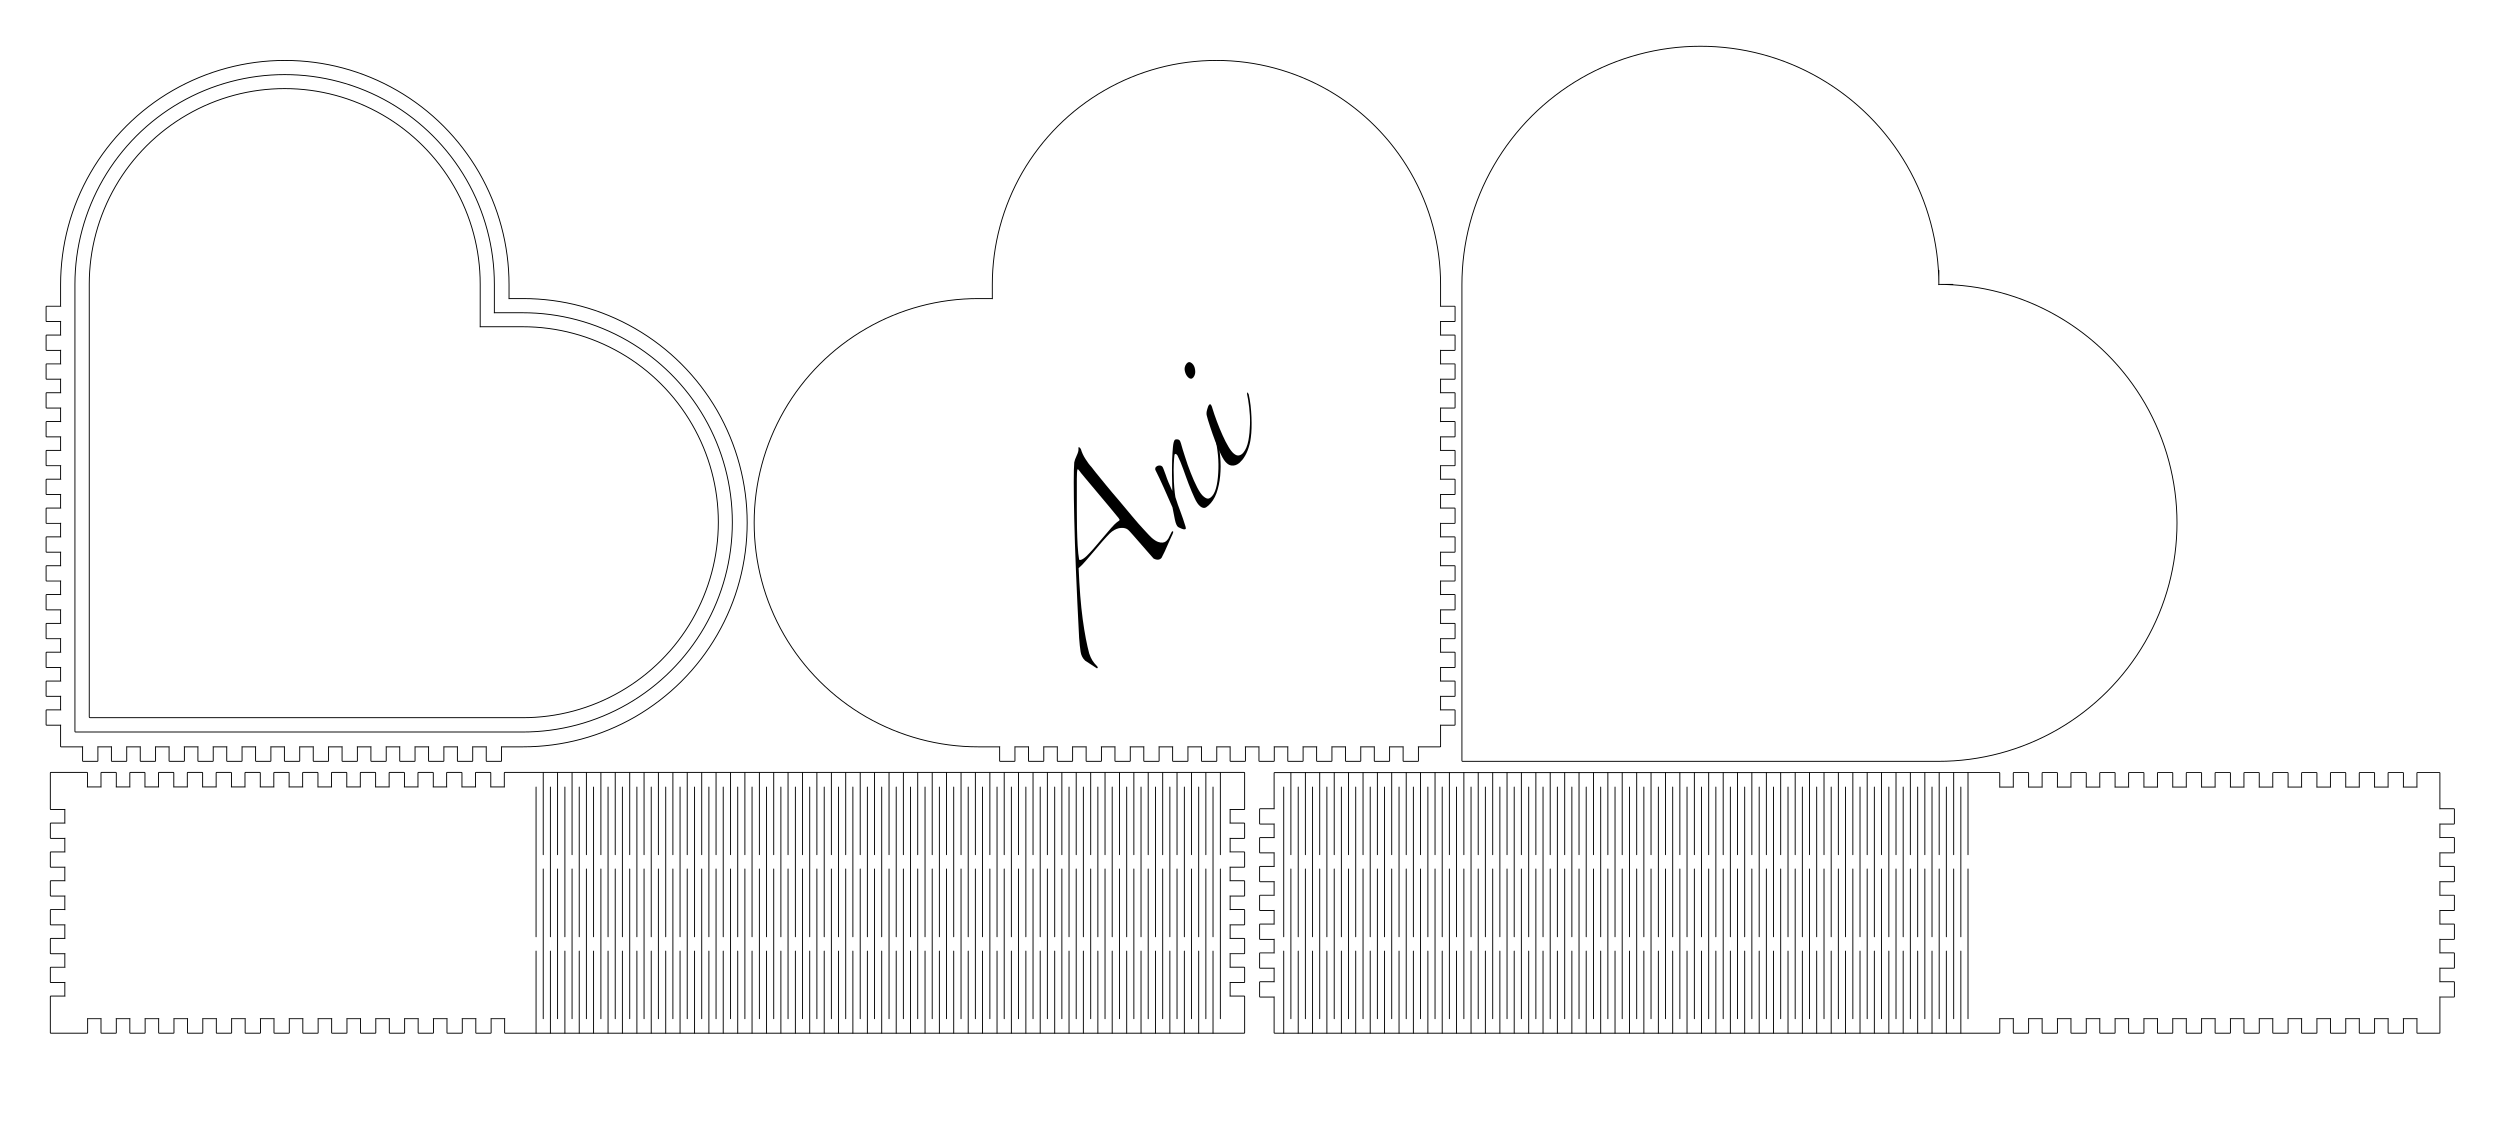 <?xml version="1.0" encoding="utf-8"?>
<!-- Generator: Adobe Illustrator 25.4.1, SVG Export Plug-In . SVG Version: 6.00 Build 0)  -->
<svg version="1.1"
	 id="Layer_1" xmlns:cc="http://creativecommons.org/ns#" xmlns:dc="http://purl.org/dc/elements/1.1/" xmlns:inkscape="http://www.inkscape.org/namespaces/inkscape" xmlns:rdf="http://www.w3.org/1999/02/22-rdf-syntax-ns#" xmlns:svg="http://www.w3.org/2000/svg"
	 xmlns="http://www.w3.org/2000/svg" xmlns:xlink="http://www.w3.org/1999/xlink" x="0px" y="0px" viewBox="0 0 1534.8 693.5"
	 style="enable-background:new 0 0 1534.8 693.5;" xml:space="preserve">
<style type="text/css">
	.st0{fill:none;stroke:#000000;stroke-width:0.567;stroke-linecap:round;stroke-linejoin:round;stroke-miterlimit:11.339;}
</style>
<g id="p-1">
	<path class="st0" d="M40,634.3h13.5c0.2,0,0.3-0.1,0.3-0.3v-8.6c0-0.3-0.3,0,0,0H62c0.3,0,0-0.3,0,0v8.6c0,0.2,0.1,0.3,0.3,0.3h8.8
		c0.2,0,0.3-0.1,0.3-0.3v-8.6c0-0.3-0.3,0,0,0h8.3c0.3,0,0-0.3,0,0v8.6c0,0.2,0.1,0.3,0.3,0.3h8.8c0.2,0,0.3-0.1,0.3-0.3v-8.6
		c0-0.3-0.3,0,0,0h8.3c0.3,0,0-0.3,0,0v8.6c0,0.2,0.1,0.3,0.3,0.3h8.8c0.2,0,0.3-0.1,0.3-0.3v-8.6c0-0.3-0.3,0,0,0h8.3
		c0.3,0,0-0.3,0,0v8.6c0,0.2,0.1,0.3,0.3,0.3h8.8c0.2,0,0.3-0.1,0.3-0.3v-8.6c0-0.3-0.3,0,0,0h8.3c0.3,0,0-0.3,0,0v8.6
		c0,0.2,0.1,0.3,0.3,0.3h8.8c0.2,0,0.3-0.1,0.3-0.3v-8.6c0-0.3-0.3,0,0,0h8.3c0.3,0,0-0.3,0,0v8.6c0,0.2,0.1,0.3,0.3,0.3h8.8
		c0.2,0,0.3-0.1,0.3-0.3v-8.6c0-0.3-0.3,0,0,0h8.3c0.3,0,0-0.3,0,0v8.6c0,0.2,0.1,0.3,0.3,0.3h8.8c0.2,0,0.3-0.1,0.3-0.3v-8.6
		c0-0.3-0.3,0,0,0h8.3c0.3,0,0-0.3,0,0v8.6c0,0.2,0.1,0.3,0.3,0.3h8.8c0.2,0,0.3-0.1,0.3-0.3v-8.6c0-0.3-0.3,0,0,0h8.3
		c0.3,0,0-0.3,0,0v8.6c0,0.2,0.1,0.3,0.3,0.3h8.8c0.2,0,0.3-0.1,0.3-0.3v-8.6c0-0.3-0.3,0,0,0h8.3c0.3,0,0-0.3,0,0v8.6
		c0,0.2,0.1,0.3,0.3,0.3h8.8c0.2,0,0.3-0.1,0.3-0.3v-8.6c0-0.3-0.3,0,0,0h8.3c0.3,0,0-0.3,0,0v8.6c0,0.2,0.1,0.3,0.3,0.3h8.8
		c0.2,0,0.3-0.1,0.3-0.3v-8.6c0-0.3-0.3,0,0,0h8.3c0.3,0,0-0.3,0,0v8.6c0,0.2,0.1,0.3,0.3,0.3h8.8c0.2,0,0.3-0.1,0.3-0.3v-8.6
		c0-0.3-0.3,0,0,0h8.3c0.3,0,0-0.3,0,0v8.6c0,0.2,0.1,0.3,0.3,0.3h8.8c0.2,0,0.3-0.1,0.3-0.3v-8.6c0-0.3-0.3,0,0,0h8.3
		c0.3,0,0-0.3,0,0v8.6c0,0.2,0.1,0.3,0.3,0.3h8.8c0.2,0,0.3-0.1,0.3-0.3v-8.6c0-0.3-0.3,0,0,0h8.3c0.3,0,0-0.3,0,0v8.6
		c0,0.2,0.1,0.3,0.3,0.3h13.5h431.4h8.8c0.2,0,0.3-0.1,0.3-0.3v-8.8v-13.4c0-0.2-0.1-0.3-0.3-0.3h-8.6c-0.3,0,0,0.3,0,0v-8.3
		c0-0.3-0.3,0,0,0h8.6c0.2,0,0.3-0.1,0.3-0.3v-8.8c0-0.2-0.1-0.3-0.3-0.3h-8.6c-0.3,0,0,0.3,0,0v-8.3c0-0.3-0.3,0,0,0h8.6
		c0.2,0,0.3-0.1,0.3-0.3v-8.8c0-0.2-0.1-0.3-0.3-0.3h-8.6c-0.3,0,0,0.3,0,0v-8.3c0-0.3-0.3,0,0,0h8.6c0.2,0,0.3-0.1,0.3-0.3v-8.8
		c0-0.2-0.1-0.3-0.3-0.3h-8.6c-0.3,0,0,0.3,0,0v-8.3c0-0.3-0.3,0,0,0h8.6c0.2,0,0.3-0.1,0.3-0.3V541c0-0.2-0.1-0.3-0.3-0.3h-8.6
		c-0.3,0,0,0.3,0,0v-8.3c0-0.3-0.3,0,0,0h8.6c0.2,0,0.3-0.1,0.3-0.3v-8.8c0-0.2-0.1-0.3-0.3-0.3h-8.6c-0.3,0,0,0.3,0,0v-8.3
		c0-0.3-0.3,0,0,0h8.6c0.2,0,0.3-0.1,0.3-0.3v-8.8c0-0.2-0.1-0.3-0.3-0.3h-8.6c-0.3,0,0,0.3,0,0v-8.3c0-0.3-0.3,0,0,0h8.6
		c0.2,0,0.3-0.1,0.3-0.3v-13.4v-8.8c0-0.2-0.1-0.3-0.3-0.3h-8.8H323.4h-13.5c-0.2,0-0.3,0.1-0.3,0.3v8.6c0,0.3,0.3,0,0,0h-8.3
		c-0.3,0,0,0.3,0,0v-8.6c0-0.2-0.1-0.3-0.3-0.3h-8.8c-0.2,0-0.3,0.1-0.3,0.3v8.6c0,0.3,0.3,0,0,0h-8.3c-0.3,0,0,0.3,0,0v-8.6
		c0-0.2-0.1-0.3-0.3-0.3h-8.8c-0.2,0-0.3,0.1-0.3,0.3v8.6c0,0.3,0.3,0,0,0H266c-0.3,0,0,0.3,0,0v-8.6c0-0.2-0.1-0.3-0.3-0.3h-8.8
		c-0.2,0-0.3,0.1-0.3,0.3v8.6c0,0.3,0.3,0,0,0h-8.3c-0.3,0,0,0.3,0,0v-8.6c0-0.2-0.1-0.3-0.3-0.3h-8.8c-0.2,0-0.3,0.1-0.3,0.3v8.6
		c0,0.3,0.3,0,0,0h-8.3c-0.3,0,0,0.3,0,0v-8.6c0-0.2-0.1-0.3-0.3-0.3h-8.8c-0.2,0-0.3,0.1-0.3,0.3v8.6c0,0.3,0.3,0,0,0h-8.3
		c-0.3,0,0,0.3,0,0v-8.6c0-0.2-0.1-0.3-0.3-0.3h-8.8c-0.2,0-0.3,0.1-0.3,0.3v8.6c0,0.3,0.3,0,0,0h-8.3c-0.3,0,0,0.3,0,0v-8.6
		c0-0.2-0.1-0.3-0.3-0.3h-8.8c-0.2,0-0.3,0.1-0.3,0.3v8.6c0,0.3,0.3,0,0,0h-8.3c-0.3,0,0,0.3,0,0v-8.6c0-0.2-0.1-0.3-0.3-0.3h-8.8
		c-0.2,0-0.3,0.1-0.3,0.3v8.6c0,0.3,0.3,0,0,0h-8.3c-0.3,0,0,0.3,0,0v-8.6c0-0.2-0.1-0.3-0.3-0.3h-8.8c-0.2,0-0.3,0.1-0.3,0.3v8.6
		c0,0.3,0.3,0,0,0h-8.3c-0.3,0,0,0.3,0,0v-8.6c0-0.2-0.1-0.3-0.3-0.3h-8.8c-0.2,0-0.3,0.1-0.3,0.3v8.6c0,0.3,0.3,0,0,0h-8.3
		c-0.3,0,0,0.3,0,0v-8.6c0-0.2-0.1-0.3-0.3-0.3h-8.8c-0.2,0-0.3,0.1-0.3,0.3v8.6c0,0.3,0.3,0,0,0h-8.3c-0.3,0,0,0.3,0,0v-8.6
		c0-0.2-0.1-0.3-0.3-0.3h-8.8c-0.2,0-0.3,0.1-0.3,0.3v8.6c0,0.3,0.3,0,0,0h-8.3c-0.3,0,0,0.3,0,0v-8.6c0-0.2-0.1-0.3-0.3-0.3H80
		c-0.2,0-0.3,0.1-0.3,0.3v8.6c0,0.3,0.3,0,0,0h-8.3c-0.3,0,0,0.3,0,0v-8.6c0-0.2-0.1-0.3-0.3-0.3h-8.8c-0.2,0-0.3,0.1-0.3,0.3v8.6
		c0,0.3,0.3,0,0,0h-8.3c-0.3,0,0,0.3,0,0v-8.6c0-0.2-0.1-0.3-0.3-0.3H40h-8.8c-0.2,0-0.3,0.1-0.3,0.3v8.8v13.4
		c0,0.2,0.1,0.3,0.3,0.3h8.6c0.3,0,0-0.3,0,0v8.3c0,0.3,0.3,0,0,0h-8.6c-0.2,0-0.3,0.1-0.3,0.3v8.8c0,0.2,0.1,0.3,0.3,0.3h8.6
		c0.3,0,0-0.3,0,0v8.3c0,0.3,0.3,0,0,0h-8.6c-0.2,0-0.3,0.1-0.3,0.3v8.8c0,0.2,0.1,0.3,0.3,0.3h8.6c0.3,0,0-0.3,0,0v8.3
		c0,0.3,0.3,0,0,0h-8.6c-0.2,0-0.3,0.1-0.3,0.3v8.8c0,0.2,0.1,0.3,0.3,0.3h8.6c0.3,0,0-0.3,0,0v8.3c0,0.3,0.3,0,0,0h-8.6
		c-0.2,0-0.3,0.1-0.3,0.3v8.8c0,0.2,0.1,0.3,0.3,0.3h8.6c0.3,0,0-0.3,0,0v8.3c0,0.3,0.3,0,0,0h-8.6c-0.2,0-0.3,0.1-0.3,0.3v8.8
		c0,0.2,0.1,0.3,0.3,0.3h8.6c0.3,0,0-0.3,0,0v8.3c0,0.3,0.3,0,0,0h-8.6c-0.2,0-0.3,0.1-0.3,0.3v8.8c0,0.2,0.1,0.3,0.3,0.3h8.6
		c0.3,0,0-0.3,0,0v8.3c0,0.3,0.3,0,0,0h-8.6c-0.2,0-0.3,0.1-0.3,0.3v13.4v8.8c0,0.2,0.1,0.3,0.3,0.3H40z"/>
	<path class="st0" d="M329.1,634.3v-50.4 M329.1,575.1v-91.9 M333.5,474.3v50.4 M333.5,533.5v91.9 M337.9,634.3v-50.4 M337.9,575.1
		v-91.9 M342.3,474.3v50.4 M342.3,533.5v91.9 M346.8,634.3v-50.4 M346.8,575.1v-91.9 M351.2,474.3v50.4 M351.2,533.5v91.9
		 M355.6,634.3v-50.4 M355.6,575.1v-91.9 M360,474.3v50.4 M360,533.5v91.9 M364.4,634.3v-50.4 M364.4,575.1v-91.9 M368.9,474.3v50.4
		 M368.9,533.5v91.9 M373.3,634.3v-50.4 M373.3,575.1v-91.9 M377.7,474.3v50.4 M377.7,533.5v91.9 M382.1,634.3v-50.4 M382.1,575.1
		v-91.9 M386.6,474.3v50.4 M386.6,533.5v91.9 M391,634.3v-50.4 M391,575.1v-91.9 M395.4,474.3v50.4 M395.4,533.5v91.9 M399.8,634.3
		v-50.4 M399.8,575.1v-91.9 M404.2,474.3v50.4 M404.2,533.5v91.9 M408.7,634.3v-50.4 M408.7,575.1v-91.9 M413.1,474.3v50.4
		 M413.1,533.5v91.9 M417.5,634.3v-50.4 M417.5,575.1v-91.9 M421.9,474.3v50.4 M421.9,533.5v91.9 M426.4,634.3v-50.4 M426.4,575.1
		v-91.9 M430.8,474.3v50.4 M430.8,533.5v91.9 M435.2,634.3v-50.4 M435.2,575.1v-91.9 M439.6,474.3v50.4 M439.6,533.5v91.9
		 M444,634.3v-50.4 M444,575.1v-91.9 M448.5,474.3v50.4 M448.5,533.5v91.9 M452.9,634.3v-50.4 M452.9,575.1v-91.9 M457.3,474.3v50.4
		 M457.3,533.5v91.9 M461.7,634.3v-50.4 M461.7,575.1v-91.9 M466.2,474.3v50.4 M466.2,533.5v91.9 M470.6,634.3v-50.4 M470.6,575.1
		v-91.9 M475,474.3v50.4 M475,533.5v91.9 M479.4,634.3v-50.4 M479.4,575.1v-91.9 M483.8,474.3v50.4 M483.8,533.5v91.9 M488.3,634.3
		v-50.4 M488.3,575.1v-91.9 M492.7,474.3v50.4 M492.7,533.5v91.9 M497.1,634.3v-50.4 M497.1,575.1v-91.9 M501.5,474.3v50.4
		 M501.5,533.5v91.9 M506,634.3v-50.4 M506,575.1v-91.9 M510.4,474.3v50.4 M510.4,533.5v91.9 M514.8,634.3v-50.4 M514.8,575.1v-91.9
		 M519.2,474.3v50.4 M519.2,533.5v91.9 M523.6,634.3v-50.4 M523.6,575.1v-91.9 M528.1,474.3v50.4 M528.1,533.5v91.9 M532.5,634.3
		v-50.4 M532.5,575.1v-91.9 M536.9,474.3v50.4 M536.9,533.5v91.9 M541.3,634.3v-50.4 M541.3,575.1v-91.9 M545.8,474.3v50.4
		 M545.8,533.5v91.9 M550.2,634.3v-50.4 M550.2,575.1v-91.9 M554.6,474.3v50.4 M554.6,533.5v91.9 M559,634.3v-50.4 M559,575.1v-91.9
		 M563.4,474.3v50.4 M563.4,533.5v91.9 M567.9,634.3v-50.4 M567.9,575.1v-91.9 M572.3,474.3v50.4 M572.3,533.5v91.9 M576.7,634.3
		v-50.4 M576.7,575.1v-91.9 M581.1,474.3v50.4 M581.1,533.5v91.9 M585.5,634.3v-50.4 M585.5,575.1v-91.9 M590,474.3v50.4 M590,533.5
		v91.9 M594.4,634.3v-50.4 M594.4,575.1v-91.9 M598.8,474.3v50.4 M598.8,533.5v91.9 M603.2,634.3v-50.4 M603.2,575.1v-91.9
		 M607.7,474.3v50.4 M607.7,533.5v91.9 M612.1,634.3v-50.4 M612.1,575.1v-91.9 M616.5,474.3v50.4 M616.5,533.5v91.9 M620.9,634.3
		v-50.4 M620.9,575.1v-91.9 M625.3,474.3v50.4 M625.3,533.5v91.9 M629.8,634.3v-50.4 M629.8,575.1v-91.9 M634.2,474.3v50.4
		 M634.2,533.5v91.9 M638.6,634.3v-50.4 M638.6,575.1v-91.9 M643,474.3v50.4 M643,533.5v91.9 M647.5,634.3v-50.4 M647.5,575.1v-91.9
		 M651.9,474.3v50.4 M651.9,533.5v91.9 M656.3,634.3v-50.4 M656.3,575.1v-91.9 M660.7,474.3v50.4 M660.7,533.5v91.9 M665.1,634.3
		v-50.4 M665.1,575.1v-91.9 M669.6,474.3v50.4 M669.6,533.5v91.9 M674,634.3v-50.4 M674,575.1v-91.9 M678.4,474.3v50.4 M678.4,533.5
		v91.9 M682.8,634.3v-50.4 M682.8,575.1v-91.9 M687.3,474.3v50.4 M687.3,533.5v91.9 M691.7,634.3v-50.4 M691.7,575.1v-91.9
		 M696.1,474.3v50.4 M696.1,533.5v91.9 M700.5,634.3v-50.4 M700.5,575.1v-91.9 M704.9,474.3v50.4 M704.9,533.5v91.9 M709.4,634.3
		v-50.4 M709.4,575.1v-91.9 M713.8,474.3v50.4 M713.8,533.5v91.9 M718.2,634.3v-50.4 M718.2,575.1v-91.9 M722.6,474.3v50.4
		 M722.6,533.5v91.9 M727.1,634.3v-50.4 M727.1,575.1v-91.9 M731.5,474.3v50.4 M731.5,533.5v91.9 M735.9,634.3v-50.4 M735.9,575.1
		v-91.9 M740.3,474.3v50.4 M740.3,533.5v91.9 M744.7,634.3v-50.4 M744.7,575.1v-91.9 M749.2,474.3v50.4 M749.2,533.5v91.9"/>
	<path class="st0" d="M782.5,634.3h431.4h13.5c0.2,0,0.3-0.1,0.3-0.3v-8.6c0-0.3-0.3,0,0,0h8.3c0.3,0,0-0.3,0,0v8.6
		c0,0.2,0.1,0.3,0.3,0.3h8.8c0.2,0,0.3-0.1,0.3-0.3v-8.6c0-0.3-0.3,0,0,0h8.3c0.3,0,0-0.3,0,0v8.6c0,0.2,0.1,0.3,0.3,0.3h8.8
		c0.2,0,0.3-0.1,0.3-0.3v-8.6c0-0.3-0.3,0,0,0h8.3c0.3,0,0-0.3,0,0v8.6c0,0.2,0.1,0.3,0.3,0.3h8.8c0.2,0,0.3-0.1,0.3-0.3v-8.6
		c0-0.3-0.3,0,0,0h8.3c0.3,0,0-0.3,0,0v8.6c0,0.2,0.1,0.3,0.3,0.3h8.8c0.2,0,0.3-0.1,0.3-0.3v-8.6c0-0.3-0.3,0,0,0h8.3
		c0.3,0,0-0.3,0,0v8.6c0,0.2,0.1,0.3,0.3,0.3h8.8c0.2,0,0.3-0.1,0.3-0.3v-8.6c0-0.3-0.3,0,0,0h8.3c0.3,0,0-0.3,0,0v8.6
		c0,0.2,0.1,0.3,0.3,0.3h8.8c0.2,0,0.3-0.1,0.3-0.3v-8.6c0-0.3-0.3,0,0,0h8.3c0.3,0,0-0.3,0,0v8.6c0,0.2,0.1,0.3,0.3,0.3h8.8
		c0.2,0,0.3-0.1,0.3-0.3v-8.6c0-0.3-0.3,0,0,0h8.3c0.3,0,0-0.3,0,0v8.6c0,0.2,0.1,0.3,0.3,0.3h8.8c0.2,0,0.3-0.1,0.3-0.3v-8.6
		c0-0.3-0.3,0,0,0h8.3c0.3,0,0-0.3,0,0v8.6c0,0.2,0.1,0.3,0.3,0.3h8.8c0.2,0,0.3-0.1,0.3-0.3v-8.6c0-0.3-0.3,0,0,0h8.3
		c0.3,0,0-0.3,0,0v8.6c0,0.2,0.1,0.3,0.3,0.3h8.8c0.2,0,0.3-0.1,0.3-0.3v-8.6c0-0.3-0.3,0,0,0h8.3c0.3,0,0-0.3,0,0v8.6
		c0,0.2,0.1,0.3,0.3,0.3h8.8c0.2,0,0.3-0.1,0.3-0.3v-8.6c0-0.3-0.3,0,0,0h8.3c0.3,0,0-0.3,0,0v8.6c0,0.2,0.1,0.3,0.3,0.3h8.8
		c0.2,0,0.3-0.1,0.3-0.3v-8.6c0-0.3-0.3,0,0,0h8.3c0.3,0,0-0.3,0,0v8.6c0,0.2,0.1,0.3,0.3,0.3h8.8c0.2,0,0.3-0.1,0.3-0.3v-8.6
		c0-0.3-0.3,0,0,0h8.3c0.3,0,0-0.3,0,0v8.6c0,0.2,0.1,0.3,0.3,0.3h8.8c0.2,0,0.3-0.1,0.3-0.3v-8.6c0-0.3-0.3,0,0,0h8.3
		c0.3,0,0-0.3,0,0v8.6c0,0.2,0.1,0.3,0.3,0.3h13.5c0.2,0,0.3-0.1,0.3-0.3v-8.8v-13.1c0-0.3-0.3,0,0,0h8.6c0.2,0,0.3-0.1,0.3-0.3
		v-8.8c0-0.2-0.1-0.3-0.3-0.3h-8.6c-0.3,0,0,0.3,0,0v-8.3c0-0.3-0.3,0,0,0h8.6c0.2,0,0.3-0.1,0.3-0.3v-8.8c0-0.2-0.1-0.3-0.3-0.3
		h-8.6c-0.3,0,0,0.3,0,0v-8.3c0-0.3-0.3,0,0,0h8.6c0.2,0,0.3-0.1,0.3-0.3v-8.8c0-0.2-0.1-0.3-0.3-0.3h-8.6c-0.3,0,0,0.3,0,0V559
		c0-0.3-0.3,0,0,0h8.6c0.2,0,0.3-0.1,0.3-0.3v-8.8c0-0.2-0.1-0.3-0.3-0.3h-8.6c-0.3,0,0,0.3,0,0v-8.3c0-0.3-0.3,0,0,0h8.6
		c0.2,0,0.3-0.1,0.3-0.3v-8.8c0-0.2-0.1-0.3-0.3-0.3h-8.6c-0.3,0,0,0.3,0,0v-8.3c0-0.3-0.3,0,0,0h8.6c0.2,0,0.3-0.1,0.3-0.3v-8.8
		c0-0.2-0.1-0.3-0.3-0.3h-8.6c-0.3,0,0,0.3,0,0v-8.3c0-0.3-0.3,0,0,0h8.6c0.2,0,0.3-0.1,0.3-0.3v-8.8c0-0.2-0.1-0.3-0.3-0.3h-8.6
		c-0.3,0,0,0.3,0,0v-13.1v-8.8c0-0.2-0.1-0.3-0.3-0.3h-13.5c-0.2,0-0.3,0.1-0.3,0.3v8.6c0,0.3,0.3,0,0,0h-8.3c-0.3,0,0,0.3,0,0v-8.6
		c0-0.2-0.1-0.3-0.3-0.3h-8.8c-0.2,0-0.3,0.1-0.3,0.3v8.6c0,0.3,0.3,0,0,0h-8.3c-0.3,0,0,0.3,0,0v-8.6c0-0.2-0.1-0.3-0.3-0.3h-8.8
		c-0.2,0-0.3,0.1-0.3,0.3v8.6c0,0.3,0.3,0,0,0h-8.3c-0.3,0,0,0.3,0,0v-8.6c0-0.2-0.1-0.3-0.3-0.3h-8.8c-0.2,0-0.3,0.1-0.3,0.3v8.6
		c0,0.3,0.3,0,0,0h-8.3c-0.3,0,0,0.3,0,0v-8.6c0-0.2-0.1-0.3-0.3-0.3h-8.8c-0.2,0-0.3,0.1-0.3,0.3v8.6c0,0.3,0.3,0,0,0h-8.3
		c-0.3,0,0,0.3,0,0v-8.6c0-0.2-0.1-0.3-0.3-0.3h-8.8c-0.2,0-0.3,0.1-0.3,0.3v8.6c0,0.3,0.3,0,0,0h-8.3c-0.3,0,0,0.3,0,0v-8.6
		c0-0.2-0.1-0.3-0.3-0.3h-8.8c-0.2,0-0.3,0.1-0.3,0.3v8.6c0,0.3,0.3,0,0,0h-8.3c-0.3,0,0,0.3,0,0v-8.6c0-0.2-0.1-0.3-0.3-0.3h-8.8
		c-0.2,0-0.3,0.1-0.3,0.3v8.6c0,0.3,0.3,0,0,0h-8.3c-0.3,0,0,0.3,0,0v-8.6c0-0.2-0.1-0.3-0.3-0.3h-8.8c-0.2,0-0.3,0.1-0.3,0.3v8.6
		c0,0.3,0.3,0,0,0h-8.3c-0.3,0,0,0.3,0,0v-8.6c0-0.2-0.1-0.3-0.3-0.3h-8.8c-0.2,0-0.3,0.1-0.3,0.3v8.6c0,0.3,0.3,0,0,0h-8.3
		c-0.3,0,0,0.3,0,0v-8.6c0-0.2-0.1-0.3-0.3-0.3h-8.8c-0.2,0-0.3,0.1-0.3,0.3v8.6c0,0.3,0.3,0,0,0h-8.3c-0.3,0,0,0.3,0,0v-8.6
		c0-0.2-0.1-0.3-0.3-0.3h-8.8c-0.2,0-0.3,0.1-0.3,0.3v8.6c0,0.3,0.3,0,0,0h-8.3c-0.3,0,0,0.3,0,0v-8.6c0-0.2-0.1-0.3-0.3-0.3h-8.8
		c-0.2,0-0.3,0.1-0.3,0.3v8.6c0,0.3,0.3,0,0,0h-8.3c-0.3,0,0,0.3,0,0v-8.6c0-0.2-0.1-0.3-0.3-0.3h-8.8c-0.2,0-0.3,0.1-0.3,0.3v8.6
		c0,0.3,0.3,0,0,0h-8.3c-0.3,0,0,0.3,0,0v-8.6c0-0.2-0.1-0.3-0.3-0.3h-8.8c-0.2,0-0.3,0.1-0.3,0.3v8.6c0,0.3,0.3,0,0,0h-8.3
		c-0.3,0,0,0.3,0,0v-8.6c0-0.2-0.1-0.3-0.3-0.3h-13.5H782.5c-0.2,0-0.3,0.1-0.3,0.3v8.8v13.1c0,0.3,0.3,0,0,0h-8.6
		c-0.2,0-0.3,0.1-0.3,0.3v8.8c0,0.2,0.1,0.3,0.3,0.3h8.6c0.3,0,0-0.3,0,0v8.3c0,0.3,0.3,0,0,0h-8.6c-0.2,0-0.3,0.1-0.3,0.3v8.8
		c0,0.2,0.1,0.3,0.3,0.3h8.6c0.3,0,0-0.3,0,0v8.3c0,0.3,0.3,0,0,0h-8.6c-0.2,0-0.3,0.1-0.3,0.3v8.8c0,0.2,0.1,0.3,0.3,0.3h8.6
		c0.3,0,0-0.3,0,0v8.3c0,0.3,0.3,0,0,0h-8.6c-0.2,0-0.3,0.1-0.3,0.3v8.8c0,0.2,0.1,0.3,0.3,0.3h8.6c0.3,0,0-0.3,0,0v8.3
		c0,0.3,0.3,0,0,0h-8.6c-0.2,0-0.3,0.1-0.3,0.3v8.8c0,0.2,0.1,0.3,0.3,0.3h8.6c0.3,0,0-0.3,0,0v8.3c0,0.3,0.3,0,0,0h-8.6
		c-0.2,0-0.3,0.1-0.3,0.3v8.8c0,0.2,0.1,0.3,0.3,0.3h8.6c0.3,0,0-0.3,0,0v8.3c0,0.3,0.3,0,0,0h-8.6c-0.2,0-0.3,0.1-0.3,0.3v8.8
		c0,0.2,0.1,0.3,0.3,0.3h8.6c0.3,0,0-0.3,0,0v13.1v8.8C782.2,634.2,782.3,634.3,782.5,634.3z"/>
	<path class="st0" d="M788.1,634.3v-50.4 M788.1,575.1v-91.9 M792.5,474.3v50.4 M792.5,533.5v91.9 M797,634.3v-50.4 M797,575.1
		v-91.9 M801.4,474.3v50.4 M801.4,533.5v91.9 M805.8,634.3v-50.4 M805.8,575.1v-91.9 M810.2,474.3v50.4 M810.2,533.5v91.9
		 M814.6,634.3v-50.4 M814.6,575.1v-91.9 M819.1,474.3v50.4 M819.1,533.5v91.9 M823.5,634.3v-50.4 M823.5,575.1v-91.9 M827.9,474.3
		v50.4 M827.9,533.5v91.9 M832.3,634.3v-50.4 M832.3,575.1v-91.9 M836.8,474.3v50.4 M836.8,533.5v91.9 M841.2,634.3v-50.4
		 M841.2,575.1v-91.9 M845.6,474.3v50.4 M845.6,533.5v91.9 M850,634.3v-50.4 M850,575.1v-91.9 M854.4,474.3v50.4 M854.4,533.5v91.9
		 M858.9,634.3v-50.4 M858.9,575.1v-91.9 M863.3,474.3v50.4 M863.3,533.5v91.9 M867.7,634.3v-50.4 M867.7,575.1v-91.9 M872.1,474.3
		v50.4 M872.1,533.5v91.9 M876.6,634.3v-50.4 M876.6,575.1v-91.9 M881,474.3v50.4 M881,533.5v91.9 M885.4,634.3v-50.4 M885.4,575.1
		v-91.9 M889.8,474.3v50.4 M889.8,533.5v91.9 M894.2,634.3v-50.4 M894.2,575.1v-91.9 M898.7,474.3v50.4 M898.7,533.5v91.9
		 M903.1,634.3v-50.4 M903.1,575.1v-91.9 M907.5,474.3v50.4 M907.5,533.5v91.9 M911.9,634.3v-50.4 M911.9,575.1v-91.9 M916.4,474.3
		v50.4 M916.4,533.5v91.9 M920.8,634.3v-50.4 M920.8,575.1v-91.9 M925.2,474.3v50.4 M925.2,533.5v91.9 M929.6,634.3v-50.4
		 M929.6,575.1v-91.9 M934,474.3v50.4 M934,533.5v91.9 M938.5,634.3v-50.4 M938.5,575.1v-91.9 M942.9,474.3v50.4 M942.9,533.5v91.9
		 M947.3,634.3v-50.4 M947.3,575.1v-91.9 M951.7,474.3v50.4 M951.7,533.5v91.9 M956.1,634.3v-50.4 M956.1,575.1v-91.9 M960.6,474.3
		v50.4 M960.6,533.5v91.9 M965,634.3v-50.4 M965,575.1v-91.9 M969.4,474.3v50.4 M969.4,533.5v91.9 M973.8,634.3v-50.4 M973.8,575.1
		v-91.9 M978.3,474.3v50.4 M978.3,533.5v91.9 M982.7,634.3v-50.4 M982.7,575.1v-91.9 M987.1,474.3v50.4 M987.1,533.5v91.9
		 M991.5,634.3v-50.4 M991.5,575.1v-91.9 M995.9,474.3v50.4 M995.9,533.5v91.9 M1000.4,634.3v-50.4 M1000.4,575.1v-91.9
		 M1004.8,474.3v50.4 M1004.8,533.5v91.9 M1009.2,634.3v-50.4 M1009.2,575.1v-91.9 M1013.6,474.3v50.4 M1013.6,533.5v91.9
		 M1018.1,634.3v-50.4 M1018.1,575.1v-91.9 M1022.5,474.3v50.4 M1022.5,533.5v91.9 M1026.9,634.3v-50.4 M1026.9,575.1v-91.9
		 M1031.3,474.3v50.4 M1031.3,533.5v91.9 M1035.7,634.3v-50.4 M1035.7,575.1v-91.9 M1040.2,474.3v50.4 M1040.2,533.5v91.9
		 M1044.6,634.3v-50.4 M1044.6,575.1v-91.9 M1049,474.3v50.4 M1049,533.5v91.9 M1053.4,634.3v-50.4 M1053.4,575.1v-91.9
		 M1057.9,474.3v50.4 M1057.9,533.5v91.9 M1062.3,634.3v-50.4 M1062.3,575.1v-91.9 M1066.7,474.3v50.4 M1066.7,533.5v91.9
		 M1071.1,634.3v-50.4 M1071.1,575.1v-91.9 M1075.5,474.3v50.4 M1075.5,533.5v91.9 M1080,634.3v-50.4 M1080,575.1v-91.9
		 M1084.4,474.3v50.4 M1084.4,533.5v91.9 M1088.8,634.3v-50.4 M1088.8,575.1v-91.9 M1093.2,474.3v50.4 M1093.2,533.5v91.9
		 M1097.7,634.3v-50.4 M1097.7,575.1v-91.9 M1102.1,474.3v50.4 M1102.1,533.5v91.9 M1106.5,634.3v-50.4 M1106.5,575.1v-91.9
		 M1110.9,474.3v50.4 M1110.9,533.5v91.9 M1115.3,634.3v-50.4 M1115.3,575.1v-91.9 M1119.8,474.3v50.4 M1119.8,533.5v91.9
		 M1124.2,634.3v-50.4 M1124.2,575.1v-91.9 M1128.6,474.3v50.4 M1128.6,533.5v91.9 M1133,634.3v-50.4 M1133,575.1v-91.9
		 M1137.5,474.3v50.4 M1137.5,533.5v91.9 M1141.9,634.3v-50.4 M1141.9,575.1v-91.9 M1146.3,474.3v50.4 M1146.3,533.5v91.9
		 M1150.7,634.3v-50.4 M1150.7,575.1v-91.9 M1155.1,474.3v50.4 M1155.1,533.5v91.9 M1159.6,634.3v-50.4 M1159.6,575.1v-91.9
		 M1164,474.3v50.4 M1164,533.5v91.9 M1168.4,634.3v-50.4 M1168.4,575.1v-91.9 M1172.8,474.3v50.4 M1172.8,533.5v91.9 M1177.3,634.3
		v-50.4 M1177.3,575.1v-91.9 M1181.7,474.3v50.4 M1181.7,533.5v91.9 M1186.1,634.3v-50.4 M1186.1,575.1v-91.9 M1190.5,474.3v50.4
		 M1190.5,533.5v91.9 M1194.9,634.3v-50.4 M1194.9,575.1v-91.9 M1199.4,474.3v50.4 M1199.4,533.5v91.9 M1203.8,634.3v-50.4
		 M1203.8,575.1v-91.9 M1208.2,474.3v50.4 M1208.2,533.5v91.9"/>
</g>
<g id="p-2">
	<path class="st0" d="M46.3,449.4h274.6c22.6,0,44.8-5.9,64.4-17.2c19.6-11.3,35.8-27.6,47.1-47.1c11.3-19.6,17.2-41.8,17.2-64.4
		c0-22.6-5.9-44.8-17.2-64.4c-11.3-19.6-27.6-35.8-47.1-47.1c-19.6-11.3-41.8-17.2-64.4-17.2h-17.4c-0.3,0,0,0.3,0,0v-17.4
		c0-22.6-5.9-44.8-17.2-64.4C275,90.6,258.7,74.3,239.2,63c-19.6-11.3-41.8-17.2-64.4-17.2S130,51.7,110.4,63
		c-19.6,11.3-35.8,27.6-47.1,47.1C52,129.7,46,151.9,46,174.5v274.6C46,449.3,46.2,449.4,46.3,449.4z M55.2,440.6h265.8
		c21,0,41.7-5.5,60-16.1c18.2-10.5,33.4-25.7,43.9-43.9c10.5-18.2,16.1-38.9,16.1-60c0-21-5.5-41.7-16.1-60
		c-10.5-18.2-25.7-33.4-43.9-43.9c-18.2-10.5-38.9-16.1-60-16.1h-26.2c-0.3,0,0,0.3,0,0v-26.2c0-21-5.5-41.7-16.1-60
		c-10.5-18.2-25.7-33.4-43.9-43.9c-18.2-10.5-38.9-16.1-60-16.1s-41.7,5.5-60,16.1c-18.2,10.5-33.4,25.7-43.9,43.9
		c-10.5,18.2-16.1,38.9-16.1,60v265.8C54.9,440.4,55,440.6,55.2,440.6z M37.5,458.5h13.2c0.3,0,0-0.3,0,0v8.6c0,0.2,0.1,0.3,0.3,0.3
		h8.8c0.2,0,0.3-0.1,0.3-0.3v-8.6c0-0.3-0.3,0,0,0h8.3c0.3,0,0-0.3,0,0v8.6c0,0.2,0.1,0.3,0.3,0.3h8.8c0.2,0,0.3-0.1,0.3-0.3v-8.6
		c0-0.3-0.3,0,0,0h8.3c0.3,0,0-0.3,0,0v8.6c0,0.2,0.1,0.3,0.3,0.3h8.8c0.2,0,0.3-0.1,0.3-0.3v-8.6c0-0.3-0.3,0,0,0h8.3
		c0.3,0,0-0.3,0,0v8.6c0,0.2,0.1,0.3,0.3,0.3h8.8c0.2,0,0.3-0.1,0.3-0.3v-8.6c0-0.3-0.3,0,0,0h8.3c0.3,0,0-0.3,0,0v8.6
		c0,0.2,0.1,0.3,0.3,0.3h8.8c0.2,0,0.3-0.1,0.3-0.3v-8.6c0-0.3-0.3,0,0,0h8.3c0.3,0,0-0.3,0,0v8.6c0,0.2,0.1,0.3,0.3,0.3h8.8
		c0.2,0,0.3-0.1,0.3-0.3v-8.6c0-0.3-0.3,0,0,0h8.3c0.3,0,0-0.3,0,0v8.6c0,0.2,0.1,0.3,0.3,0.3h8.8c0.2,0,0.3-0.1,0.3-0.3v-8.6
		c0-0.3-0.3,0,0,0h8.3c0.3,0,0-0.3,0,0v8.6c0,0.2,0.1,0.3,0.3,0.3h8.8c0.2,0,0.3-0.1,0.3-0.3v-8.6c0-0.3-0.3,0,0,0h8.3
		c0.3,0,0-0.3,0,0v8.6c0,0.2,0.1,0.3,0.3,0.3h8.8c0.2,0,0.3-0.1,0.3-0.3v-8.6c0-0.3-0.3,0,0,0h8.3c0.3,0,0-0.3,0,0v8.6
		c0,0.2,0.1,0.3,0.3,0.3h8.8c0.2,0,0.3-0.1,0.3-0.3v-8.6c0-0.3-0.3,0,0,0h8.3c0.3,0,0-0.3,0,0v8.6c0,0.2,0.1,0.3,0.3,0.3h8.8
		c0.2,0,0.3-0.1,0.3-0.3v-8.6c0-0.3-0.3,0,0,0h8.3c0.3,0,0-0.3,0,0v8.6c0,0.2,0.1,0.3,0.3,0.3h8.8c0.2,0,0.3-0.1,0.3-0.3v-8.6
		c0-0.3-0.3,0,0,0h8.3c0.3,0,0-0.3,0,0v8.6c0,0.2,0.1,0.3,0.3,0.3h8.8c0.2,0,0.3-0.1,0.3-0.3v-8.6c0-0.3-0.3,0,0,0h8.3
		c0.3,0,0-0.3,0,0v8.6c0,0.2,0.1,0.3,0.3,0.3h8.8c0.2,0,0.3-0.1,0.3-0.3v-8.6c0-0.3-0.3,0,0,0h8.3c0.3,0,0-0.3,0,0v8.6
		c0,0.2,0.1,0.3,0.3,0.3h8.8c0.2,0,0.3-0.1,0.3-0.3v-8.6c0-0.3-0.3,0,0,0h13.2c24.2,0,47.9-6.4,68.8-18.4
		c20.9-12.1,38.3-29.4,50.4-50.4c12.1-20.9,18.4-44.6,18.4-68.8c0-24.2-6.4-47.9-18.4-68.8c-12.1-20.9-29.4-38.3-50.4-50.4
		s-44.6-18.4-68.8-18.4h-8.6c-0.3,0,0,0.3,0,0v-8.6c0-24.2-6.4-47.9-18.4-68.8c-12.1-20.9-29.4-38.3-50.4-50.4s-44.6-18.4-68.8-18.4
		s-47.9,6.4-68.8,18.4S67.7,85.1,55.6,106s-18.4,44.6-18.4,68.8V188c0,0.3,0.3,0,0,0h-8.6c-0.2,0-0.3,0.1-0.3,0.3v8.8
		c0,0.2,0.1,0.3,0.3,0.3h8.6c0.3,0,0-0.3,0,0v8.3c0,0.3,0.3,0,0,0h-8.6c-0.2,0-0.3,0.1-0.3,0.3v8.8c0,0.2,0.1,0.3,0.3,0.3h8.6
		c0.3,0,0-0.3,0,0v8.3c0,0.3,0.3,0,0,0h-8.6c-0.2,0-0.3,0.1-0.3,0.3v8.8c0,0.2,0.1,0.3,0.3,0.3h8.6c0.3,0,0-0.3,0,0v8.3
		c0,0.3,0.3,0,0,0h-8.6c-0.2,0-0.3,0.1-0.3,0.3v8.8c0,0.2,0.1,0.3,0.3,0.3h8.6c0.3,0,0-0.3,0,0v8.3c0,0.3,0.3,0,0,0h-8.6
		c-0.2,0-0.3,0.1-0.3,0.3v8.8c0,0.2,0.1,0.3,0.3,0.3h8.6c0.3,0,0-0.3,0,0v8.3c0,0.3,0.3,0,0,0h-8.6c-0.2,0-0.3,0.1-0.3,0.3v8.8
		c0,0.2,0.1,0.3,0.3,0.3h8.6c0.3,0,0-0.3,0,0v8.3c0,0.3,0.3,0,0,0h-8.6c-0.2,0-0.3,0.1-0.3,0.3v8.8c0,0.2,0.1,0.3,0.3,0.3h8.6
		c0.3,0,0-0.3,0,0v8.3c0,0.3,0.3,0,0,0h-8.6c-0.2,0-0.3,0.1-0.3,0.3v8.8c0,0.2,0.1,0.3,0.3,0.3h8.6c0.3,0,0-0.3,0,0v8.3
		c0,0.3,0.3,0,0,0h-8.6c-0.2,0-0.3,0.1-0.3,0.3v8.8c0,0.2,0.1,0.3,0.3,0.3h8.6c0.3,0,0-0.3,0,0v8.3c0,0.3,0.3,0,0,0h-8.6
		c-0.2,0-0.3,0.1-0.3,0.3v8.8c0,0.2,0.1,0.3,0.3,0.3h8.6c0.3,0,0-0.3,0,0v8.3c0,0.3,0.3,0,0,0h-8.6c-0.2,0-0.3,0.1-0.3,0.3v8.8
		c0,0.2,0.1,0.3,0.3,0.3h8.6c0.3,0,0-0.3,0,0v8.3c0,0.3,0.3,0,0,0h-8.6c-0.2,0-0.3,0.1-0.3,0.3v8.8c0,0.2,0.1,0.3,0.3,0.3h8.6
		c0.3,0,0-0.3,0,0v8.3c0,0.3,0.3,0,0,0h-8.6c-0.2,0-0.3,0.1-0.3,0.3v8.8c0,0.2,0.1,0.3,0.3,0.3h8.6c0.3,0,0-0.3,0,0v8.3
		c0,0.3,0.3,0,0,0h-8.6c-0.2,0-0.3,0.1-0.3,0.3v8.8c0,0.2,0.1,0.3,0.3,0.3h8.6c0.3,0,0-0.3,0,0v8.3c0,0.3,0.3,0,0,0h-8.6
		c-0.2,0-0.3,0.1-0.3,0.3v8.8c0,0.2,0.1,0.3,0.3,0.3h8.6c0.3,0,0-0.3,0,0v13.2C37.2,458.4,37.3,458.5,37.5,458.5"/>
</g>
<g id="p-3">
	<path class="st0" d="M884,458.5h-13.2c-0.3,0,0-0.3,0,0v8.6c0,0.2-0.1,0.3-0.3,0.3h-8.8c-0.2,0-0.3-0.1-0.3-0.3v-8.6
		c0-0.3,0.3,0,0,0h-8.3c-0.3,0,0-0.3,0,0v8.6c0,0.2-0.1,0.3-0.3,0.3H844c-0.2,0-0.3-0.1-0.3-0.3v-8.6c0-0.3,0.3,0,0,0h-8.3
		c-0.3,0,0-0.3,0,0v8.6c0,0.2-0.1,0.3-0.3,0.3h-8.8c-0.2,0-0.3-0.1-0.3-0.3v-8.6c0-0.3,0.3,0,0,0h-8.3c-0.3,0,0-0.3,0,0v8.6
		c0,0.2-0.1,0.3-0.3,0.3h-8.8c-0.2,0-0.3-0.1-0.3-0.3v-8.6c0-0.3,0.3,0,0,0h-8.3c-0.3,0,0-0.3,0,0v8.6c0,0.2-0.1,0.3-0.3,0.3h-8.8
		c-0.2,0-0.3-0.1-0.3-0.3v-8.6c0-0.3,0.3,0,0,0h-8.3c-0.3,0,0-0.3,0,0v8.6c0,0.2-0.1,0.3-0.3,0.3h-8.8c-0.2,0-0.3-0.1-0.3-0.3v-8.6
		c0-0.3,0.3,0,0,0h-8.3c-0.3,0,0-0.3,0,0v8.6c0,0.2-0.1,0.3-0.3,0.3h-8.8c-0.2,0-0.3-0.1-0.3-0.3v-8.6c0-0.3,0.3,0,0,0H747
		c-0.3,0,0-0.3,0,0v8.6c0,0.2-0.1,0.3-0.3,0.3h-8.8c-0.2,0-0.3-0.1-0.3-0.3v-8.6c0-0.3,0.3,0,0,0h-8.3c-0.3,0,0-0.3,0,0v8.6
		c0,0.2-0.1,0.3-0.3,0.3h-8.8c-0.2,0-0.3-0.1-0.3-0.3v-8.6c0-0.3,0.3,0,0,0h-8.3c-0.3,0,0-0.3,0,0v8.6c0,0.2-0.1,0.3-0.3,0.3h-8.8
		c-0.2,0-0.3-0.1-0.3-0.3v-8.6c0-0.3,0.3,0,0,0h-8.3c-0.3,0,0-0.3,0,0v8.6c0,0.2-0.1,0.3-0.3,0.3h-8.8c-0.2,0-0.3-0.1-0.3-0.3v-8.6
		c0-0.3,0.3,0,0,0h-8.3c-0.3,0,0-0.3,0,0v8.6c0,0.2-0.1,0.3-0.3,0.3h-8.8c-0.2,0-0.3-0.1-0.3-0.3v-8.6c0-0.3,0.3,0,0,0h-8.3
		c-0.3,0,0-0.3,0,0v8.6c0,0.2-0.1,0.3-0.3,0.3h-8.8c-0.2,0-0.3-0.1-0.3-0.3v-8.6c0-0.3,0.3,0,0,0h-8.3c-0.3,0,0-0.3,0,0v8.6
		c0,0.2-0.1,0.3-0.3,0.3h-8.8c-0.2,0-0.3-0.1-0.3-0.3v-8.6c0-0.3,0.3,0,0,0h-8.3c-0.3,0,0-0.3,0,0v8.6c0,0.2-0.1,0.3-0.3,0.3H614
		c-0.2,0-0.3-0.1-0.3-0.3v-8.6c0-0.3,0.3,0,0,0h-13.2c-24.2,0-47.9-6.4-68.8-18.4c-20.9-12.1-38.3-29.4-50.4-50.4
		S463,345.1,463,320.9c0-24.2,6.4-47.9,18.4-68.8s29.4-38.3,50.4-50.4c20.9-12.1,44.6-18.4,68.8-18.4h8.6c0.3,0,0,0.3,0,0v-8.6
		c0-24.2,6.4-47.9,18.4-68.8c12.1-20.9,29.4-38.3,50.4-50.4s44.6-18.4,68.8-18.4c24.2,0,47.9,6.4,68.8,18.4
		c20.9,12.1,38.3,29.4,50.4,50.4s18.4,44.6,18.4,68.8V188c0,0.3-0.3,0,0,0h8.6c0.2,0,0.3,0.1,0.3,0.3v8.8c0,0.2-0.1,0.3-0.3,0.3
		h-8.6c-0.3,0,0-0.3,0,0v8.3c0,0.3-0.3,0,0,0h8.6c0.2,0,0.3,0.1,0.3,0.3v8.8c0,0.2-0.1,0.3-0.3,0.3h-8.6c-0.3,0,0-0.3,0,0v8.3
		c0,0.3-0.3,0,0,0h8.6c0.2,0,0.3,0.1,0.3,0.3v8.8c0,0.2-0.1,0.3-0.3,0.3h-8.6c-0.3,0,0-0.3,0,0v8.3c0,0.3-0.3,0,0,0h8.6
		c0.2,0,0.3,0.1,0.3,0.3v8.8c0,0.2-0.1,0.3-0.3,0.3h-8.6c-0.3,0,0-0.3,0,0v8.3c0,0.3-0.3,0,0,0h8.6c0.2,0,0.3,0.1,0.3,0.3v8.8
		c0,0.2-0.1,0.3-0.3,0.3h-8.6c-0.3,0,0-0.3,0,0v8.3c0,0.3-0.3,0,0,0h8.6c0.2,0,0.3,0.1,0.3,0.3v8.8c0,0.2-0.1,0.3-0.3,0.3h-8.6
		c-0.3,0,0-0.3,0,0v8.3c0,0.3-0.3,0,0,0h8.6c0.2,0,0.3,0.1,0.3,0.3v8.8c0,0.2-0.1,0.3-0.3,0.3h-8.6c-0.3,0,0-0.3,0,0v8.3
		c0,0.3-0.3,0,0,0h8.6c0.2,0,0.3,0.1,0.3,0.3v8.8c0,0.2-0.1,0.3-0.3,0.3h-8.6c-0.3,0,0-0.3,0,0v8.3c0,0.3-0.3,0,0,0h8.6
		c0.2,0,0.3,0.1,0.3,0.3v8.8c0,0.2-0.1,0.3-0.3,0.3h-8.6c-0.3,0,0-0.3,0,0v8.3c0,0.3-0.3,0,0,0h8.6c0.2,0,0.3,0.1,0.3,0.3v8.8
		c0,0.2-0.1,0.3-0.3,0.3h-8.6c-0.3,0,0-0.3,0,0v8.3c0,0.3-0.3,0,0,0h8.6c0.2,0,0.3,0.1,0.3,0.3v8.8c0,0.2-0.1,0.3-0.3,0.3h-8.6
		c-0.3,0,0-0.3,0,0v8.3c0,0.3-0.3,0,0,0h8.6c0.2,0,0.3,0.1,0.3,0.3v8.8c0,0.2-0.1,0.3-0.3,0.3h-8.6c-0.3,0,0-0.3,0,0v8.3
		c0,0.3-0.3,0,0,0h8.6c0.2,0,0.3,0.1,0.3,0.3v8.8c0,0.2-0.1,0.3-0.3,0.3h-8.6c-0.3,0,0-0.3,0,0v8.3c0,0.3-0.3,0,0,0h8.6
		c0.2,0,0.3,0.1,0.3,0.3v8.8c0,0.2-0.1,0.3-0.3,0.3h-8.6c-0.3,0,0-0.3,0,0v8.3c0,0.3-0.3,0,0,0h8.6c0.2,0,0.3,0.1,0.3,0.3v8.8
		c0,0.2-0.1,0.3-0.3,0.3h-8.6c-0.3,0,0-0.3,0,0v13.2C884.3,458.4,884.2,458.5,884,458.5"/>
</g>
<g id="p-4">
	<path class="st0" d="M897.8,467.4h292.3c25.7,0,51-6.8,73.2-19.6c22.3-12.9,40.7-31.3,53.6-53.6c12.9-22.3,19.6-47.5,19.6-73.2
		s-6.8-51-19.6-73.2c-12.9-22.3-31.3-40.7-53.6-53.6c-22.3-12.9-47.5-19.6-73.2-19.6h8.8h-8.6c-0.3,0,0,0.3,0,0v-8.6v8.8
		c0-25.7-6.8-51-19.6-73.2c-12.9-22.3-31.3-40.7-53.6-53.6s-47.5-19.6-73.2-19.6c-25.7,0-51,6.8-73.2,19.6
		c-22.3,12.9-40.7,31.3-53.6,53.6c-12.9,22.3-19.6,47.5-19.6,73.2v292.3C897.6,467.2,897.7,467.4,897.8,467.4"/>
</g>
<g>
	<path d="M666.2,405.6c-1.5-1.4-2.5-3.3-2.8-5.5c-0.4-2.2-0.6-5-0.9-8.4c-1.6-30.6-2.6-55-3-73.3c-0.4-18.3-0.4-29.8,0-34.5
		c0.2-1.1,0.7-2.5,1.5-4.2c0.8-1.7,1.2-3.1,1.1-4.1c-0.1-1,0.1-1.3,0.5-1c0.4,0.3,0.8,0.7,1,1.2c0.6,2,1.5,4,2.8,6
		c1.3,2,2.4,3.6,3.5,4.7c0.3,0.4,1.3,1.6,2.9,3.7c1.7,2.1,3.7,4.6,6.2,7.6c2.5,3,5.1,6.2,8,9.5c2.9,3.4,5.6,6.7,8.2,9.8
		c2.6,3.1,5,5.9,7.2,8.2c2.2,2.4,3.7,4,4.7,4.9c1.5,1.3,2.8,2.1,3.9,2.5c1.1,0.4,2.1,0.5,2.8,0.4c0.8-0.1,1.4-0.3,1.9-0.7
		c0.5-0.4,0.8-0.7,1-1c0.4-0.4,0.8-1,1.1-1.8c0.4-0.7,0.8-1.5,1.2-2.4c0.4-0.9,0.8-1.2,1.1-1c0.3,0.2,0.2,0.7-0.2,1.6
		c-0.2,0.4-0.6,1.2-1.1,2.4c-0.5,1.2-1.1,2.5-1.8,4c-0.7,1.5-1.3,3-2,4.5c-0.7,1.5-1.3,2.7-1.9,3.8c-1.1,1.3-2.8,1.5-4.9,0.4
		c-0.5-0.5-1.5-1.7-3-3.4c-1.5-1.7-3.1-3.6-4.8-5.5c-1.7-2-3.3-3.8-4.8-5.5c-1.5-1.7-2.5-2.8-3.1-3.3c-1-0.8-2.4-1.2-4.2-1.1
		c-1.8,0.1-3.7,0.8-5.6,2.2c-0.7,0.5-1.9,1.6-3.4,3.3c-1.6,1.7-3.4,3.8-5.5,6.3c-2.2,2.6-4.3,5.1-6.5,7.6c-2.1,2.5-3.8,4.2-5.1,5.3
		c0.5,12,1.3,22.4,2.5,31.3c1.2,8.9,2.6,15.9,4,21.1c0.6,1.7,1.2,3.1,1.9,4.2c0.7,1.1,1.7,2.4,3.1,3.8c0.4,0.6,0.3,1-0.3,1.1
		L666.2,405.6z M662.5,343.6c0.6,0.4,1.5,0.1,2.7-0.7c1.2-0.8,2.4-2,3.7-3.4c1.3-1.4,2.7-2.9,4-4.5c1.3-1.6,2.5-2.9,3.4-4
		c2.4-2.9,4.4-5.2,5.9-6.9c1.5-1.7,2.7-2.9,3.5-3.5c1-0.7,1.6-1.1,1.6-1.3c0.1-0.2-0.1-0.6-0.6-1.3c-1.5-1.9-3.5-4.3-6.1-7.4
		c-2.6-3.1-5.2-6.2-7.8-9.3c-2.6-3.1-4.9-5.8-6.8-8.1c-1.9-2.3-3.1-3.7-3.3-4.1c-0.6-0.8-0.9-1.1-1.1-1c-0.2,0.1-0.3,0.8-0.4,2
		c0,0.4-0.1,1.7-0.1,3.8c0,2.1,0,4.8,0,8.1c0,3.3,0,6.9,0,10.7c0,3.9,0.1,7.7,0.1,11.5c0.1,3.8,0.2,7.4,0.4,10.8
		C661.8,338.5,662.1,341.3,662.5,343.6z"/>
	<path d="M746.7,266.3c0.9,3.5,1.6,7.2,2.1,11.2c0.5,4,0.7,8,0.5,11.8c-0.2,3.9-0.7,7.5-1.7,11c-0.9,3.4-2.3,6.3-4.3,8.6
		c-0.9,1.1-1.9,1.9-2.9,2.6c-1.1,0.6-2.2,0.4-3.5-0.6c-1.3-1-2.5-2.8-3.6-5.3c-1.2-2.5-2.3-5.3-3.5-8.3c-1.1-3-2.3-6.1-3.4-9.3
		c-1.1-3.2-2.3-5.9-3.5-8.3c-0.3-0.6-0.7-0.9-1.1-1c-0.4-0.1-0.7,0.1-0.8,0.8c-0.2,1.5-0.3,3.4-0.4,5.6c-0.1,2.2-0.1,4.6,0,7
		c0,2.4,0.1,4.8,0.3,7.1c0.2,2.3,0.4,4.3,0.7,6c1,3.3,2.1,6.3,3.1,8.9c1,2.6,2,5.6,3.1,9.1c0.2,0.8,0.3,1.3,0.1,1.5
		c-0.4,0.4-1.2,0.4-2.4-0.1c-1.2-0.5-2-0.9-2.3-1.1c-0.8-0.7-1.4-2.1-1.9-4.4c-0.4-2.3-1-4.8-1.5-7.6c-1.7-3.8-3.4-7.8-5.3-12
		c-1.9-4.2-3.6-7.9-5.2-11c-0.2-0.6-0.1-1.2,0.3-1.8c0.5-0.5,1.1-0.8,1.9-0.9c0.8-0.1,1.5,0.1,2,0.6c0.4,0.3,1,2,2.1,5
		c1,3.1,2.4,6.4,4.1,10c-0.1-3-0.1-6.2-0.2-9.6c0-3.4,0-6.7,0.1-9.7c0.1-3,0.3-5.6,0.5-7.8c0.2-2.2,0.6-3.5,1-4.1
		c0.3-0.4,0.8-0.5,1.4-0.5c0.7,0,1.2,0.2,1.5,0.5c0.4,0.3,0.7,1,1,2c0.6,2.2,1.4,4.9,2.5,8.2c1,3.3,2.2,6.6,3.5,9.9
		c1.3,3.3,2.6,6.3,4,9c1.4,2.7,2.7,4.6,4,5.6c1.1,0.9,2,1.3,2.8,1.2c0.8-0.1,1.6-0.7,2.4-1.6c1.3-1.5,2.2-3.8,2.8-6.8
		c0.6-3,0.9-6.4,1-10c0.1-3.7-0.1-7.4-0.6-11.1c-0.5-3.8-1.2-7.1-2.1-10c-0.1-0.4,0-0.7,0.5-1C746.3,265,746.6,265.4,746.7,266.3z"
		/>
	<path d="M731.7,223c1.1,0.9,1.8,2.3,2,4.1c0.3,1.8-0.1,3.3-1,4.5c-0.9,1.1-1.9,1.2-3,0.3c-1.2-1-1.9-2.3-2.3-4.1
		c-0.4-1.7,0-3.2,1-4.5C729.4,222.1,730.5,222,731.7,223z M766.6,242c1,4.5,1.5,9.1,1.7,14c0.2,4.9,0.1,9.1-0.4,12.7
		c-0.3,2.8-1,5.3-1.9,7.7c-0.9,2.4-2.1,4.4-3.3,5.9c-0.5,0.5-1,1.1-1.7,1.8c-0.7,0.6-1.5,1.1-2.3,1.4c-0.8,0.3-1.7,0.4-2.6,0.3
		c-0.9-0.1-1.9-0.5-2.9-1.4c-1.2-1-2.4-2.8-3.6-5.3c-1.3-2.6-2.5-5.4-3.6-8.4s-2.2-5.9-3.1-8.8c-1-2.9-1.6-5.1-2-6.6
		c-0.3-1-0.3-2.3,0.2-3.9c0.4-1.5,0.8-2.5,1.1-2.8c0.4-0.4,0.7-0.6,1-0.3c0.2,0.2,0.4,0.4,0.6,0.9c0.2,0.4,0.4,0.8,0.4,1.1
		c0.8,2.7,1.8,5.5,2.9,8.5c1.1,3,2.3,5.8,3.5,8.5c1.2,2.7,2.4,5,3.6,7c1.2,2,2.3,3.4,3.3,4.2c1.1,0.9,2.1,1.3,3.1,1.1
		c1-0.2,1.9-0.7,2.7-1.7c1.5-1.8,2.5-4.3,3.1-7.4c0.6-3.2,0.9-6.5,1-10c0.1-3.5-0.1-7-0.5-10.3c-0.4-3.4-0.8-6.1-1.3-8.2
		c-0.1-0.8,0-1.2,0.3-1C766,241.1,766.3,241.5,766.6,242z"/>
</g>
</svg>
